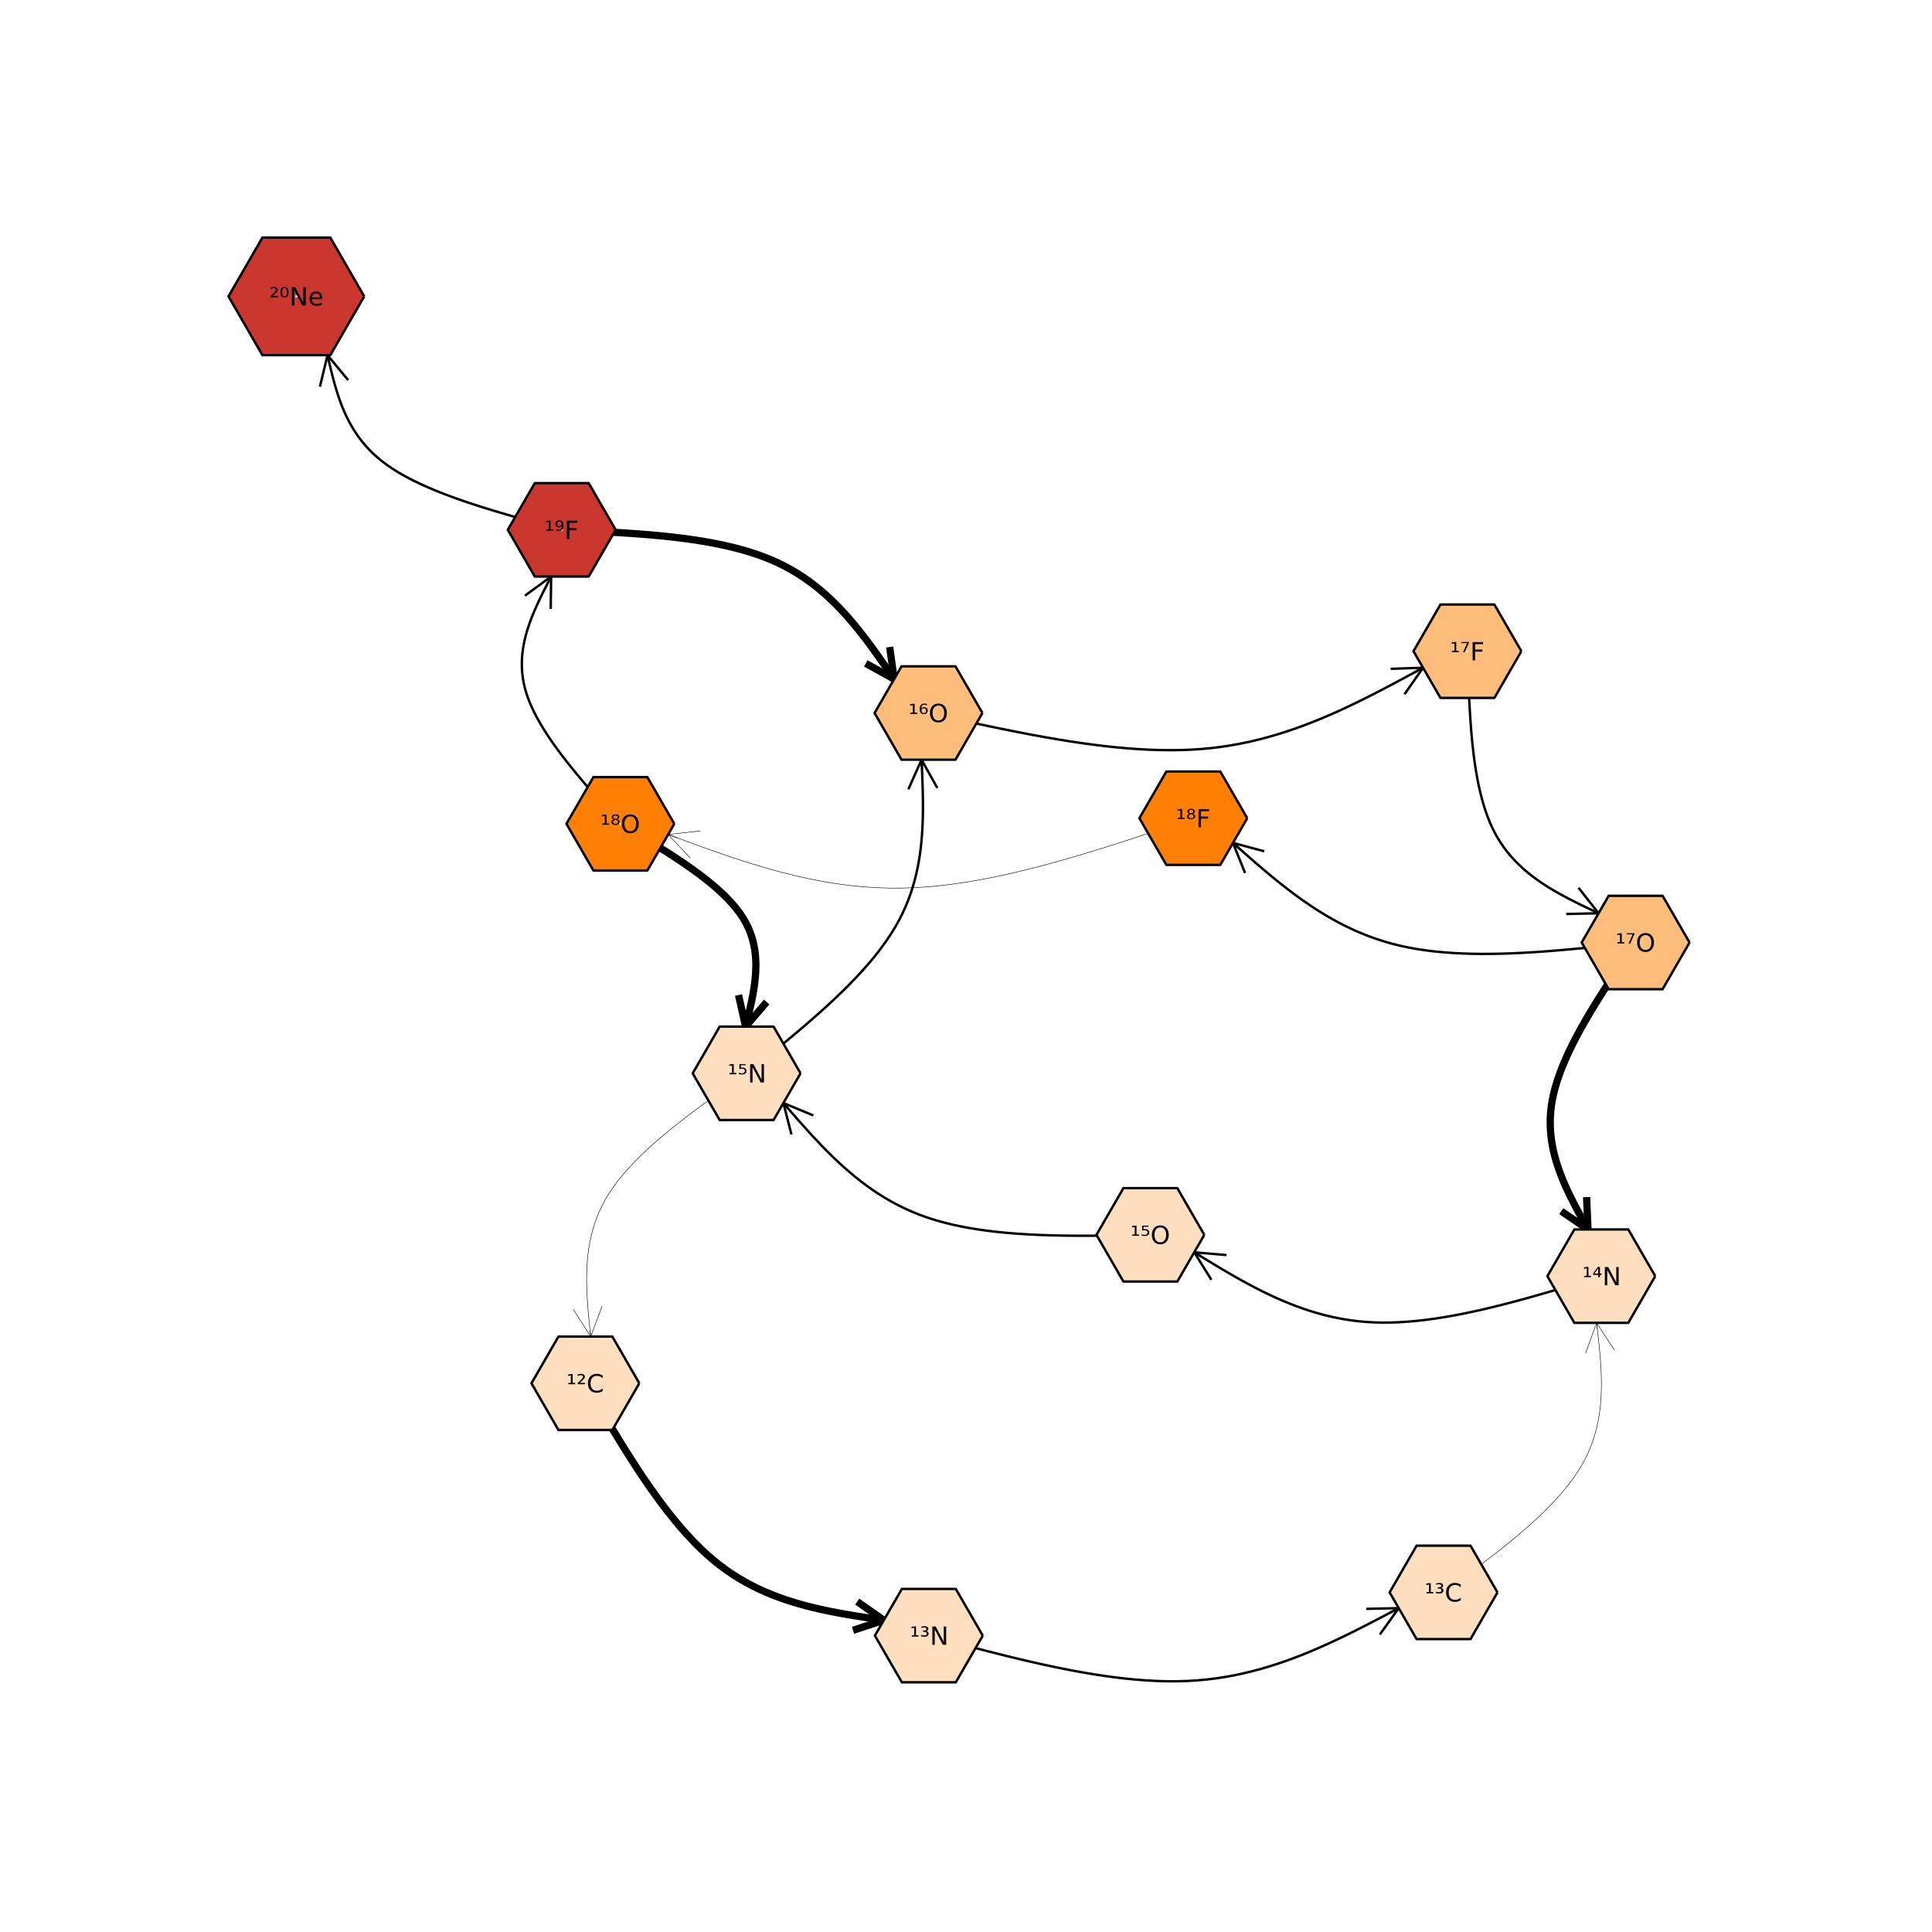 <?xml version="1.0" encoding="utf-8"?>
<svg xmlns="http://www.w3.org/2000/svg" xmlns:xlink="http://www.w3.org/1999/xlink" width="800" height="800" viewBox="0 0 3200 3200">
<rect x="0" y="0" width="3200" height="3200" fill="#333333" stroke="none"/>
<defs>
  <clipPath id="clip150">
    <rect x="0" y="0" width="3200" height="3200"/>
  </clipPath>
</defs>
<path clip-path="url(#clip150)" d="
M0 3200 L3200 3200 L3200 0 L0 0  Z
  " fill="#ffffff" fill-rule="evenodd" fill-opacity="1"/>
<defs>
  <clipPath id="clip151">
    <rect x="640" y="320" width="2241" height="2241"/>
  </clipPath>
</defs>
<path clip-path="url(#clip150)" d="
M47.244 3152.76 L3152.76 3152.76 L3152.76 47.244 L47.244 47.244  Z
  " fill="#ffffff" fill-rule="evenodd" fill-opacity="1"/>
<defs>
  <clipPath id="clip152">
    <rect x="47" y="47" width="3107" height="3107"/>
  </clipPath>
</defs>
<polyline clip-path="url(#clip152)" style="stroke:#000000; stroke-linecap:butt; stroke-linejoin:round; stroke-width:12; stroke-opacity:1; fill:none" points="
  969.584,2291.15 977.935,2305.41 986.291,2319.64 994.659,2333.84 1003.04,2347.97 1011.45,2362.02 1019.89,2375.97 1028.36,2389.79 1036.88,2403.47 1045.43,2416.97 
  1054.05,2430.3 1062.71,2443.41 1071.45,2456.29 1080.25,2468.93 1089.13,2481.29 1098.09,2493.36 1107.13,2505.12 1116.27,2516.54 1125.5,2527.62 1134.84,2538.31 
  1144.3,2548.61 1153.86,2558.5 1163.55,2567.94 1173.36,2576.93 1183.31,2585.44 1193.4,2593.45 1203.62,2600.96 1213.98,2607.99 1224.47,2614.56 1235.08,2620.7 
  1245.8,2626.42 1256.63,2631.74 1267.57,2636.69 1278.6,2641.29 1289.73,2645.55 1300.95,2649.49 1312.24,2653.15 1323.62,2656.54 1335.06,2659.67 1346.56,2662.58 
  1358.12,2665.28 1369.74,2667.79 1381.4,2670.13 1393.1,2672.33 1404.84,2674.4 1416.6,2676.37 1428.39,2678.26 1440.19,2680.08 1452.01,2681.86 1463.83,2683.63 
  
  "/>
<polyline clip-path="url(#clip152)" style="stroke:#000000; stroke-linecap:butt; stroke-linejoin:round; stroke-width:12; stroke-opacity:1; fill:none" points="
  1419.89,2652.82 1463.83,2683.63 1412.82,2700.29 
  "/>
<polyline clip-path="url(#clip152)" style="stroke:#000000; stroke-linecap:butt; stroke-linejoin:round; stroke-width:12; stroke-opacity:1; fill:none" points="
  1463.83,2683.63 1452.01,2681.86 
  "/>
<polyline clip-path="url(#clip152)" style="stroke:#000000; stroke-linecap:butt; stroke-linejoin:round; stroke-width:4; stroke-opacity:1; fill:none" points="
  1538.43,2709.11 1557.16,2714.15 1575.87,2719.16 1594.57,2724.14 1613.23,2729.06 1631.86,2733.89 1650.44,2738.63 1668.97,2743.25 1687.43,2747.73 1705.81,2752.05 
  1724.11,2756.19 1742.31,2760.13 1760.41,2763.86 1778.39,2767.34 1796.25,2770.57 1813.98,2773.52 1831.57,2776.17 1849.01,2778.5 1866.28,2780.49 1883.38,2782.13 
  1900.31,2783.38 1917.04,2784.24 1933.58,2784.69 1949.91,2784.69 1966.02,2784.24 1981.9,2783.31 1997.56,2781.9 2013,2780.04 2028.23,2777.74 2043.26,2775.02 
  2058.1,2771.9 2072.76,2768.41 2087.25,2764.56 2101.58,2760.37 2115.76,2755.86 2129.8,2751.05 2143.71,2745.97 2157.49,2740.62 2171.15,2735.04 2184.72,2729.24 
  2198.19,2723.24 2211.57,2717.06 2224.88,2710.72 2238.12,2704.25 2251.31,2697.65 2264.44,2690.95 2277.54,2684.18 2290.62,2677.34 2303.67,2670.47 2316.71,2663.57 
  
  "/>
<polyline clip-path="url(#clip152)" style="stroke:#000000; stroke-linecap:butt; stroke-linejoin:round; stroke-width:4; stroke-opacity:1; fill:none" points="
  2263.06,2664.79 2316.71,2663.57 2285.49,2707.22 
  "/>
<polyline clip-path="url(#clip152)" style="stroke:#000000; stroke-linecap:butt; stroke-linejoin:round; stroke-width:4; stroke-opacity:1; fill:none" points="
  2316.71,2663.57 2303.67,2670.47 
  "/>
<polyline clip-path="url(#clip152)" style="stroke:#000000; stroke-linecap:butt; stroke-linejoin:round; stroke-width:0.8; stroke-opacity:1; fill:none" points="
  2390.98,2637.51 2402.46,2629.06 2413.93,2620.61 2425.35,2612.16 2436.71,2603.7 2447.98,2595.23 2459.15,2586.75 2470.2,2578.25 2481.09,2569.74 2491.82,2561.21 
  2502.36,2552.67 2512.69,2544.1 2522.78,2535.5 2532.63,2526.88 2542.2,2518.23 2551.47,2509.55 2560.44,2500.84 2569.06,2492.09 2577.32,2483.3 2585.21,2474.48 
  2592.7,2465.61 2599.77,2456.7 2606.39,2447.74 2612.55,2438.73 2618.23,2429.67 2623.4,2420.56 2628.07,2411.4 2632.26,2402.18 2635.98,2392.92 2639.26,2383.61 
  2642.12,2374.25 2644.58,2364.86 2646.66,2355.42 2648.39,2345.95 2649.78,2336.44 2650.85,2326.9 2651.62,2317.32 2652.13,2307.72 2652.38,2298.09 2652.4,2288.44 
  2652.21,2278.77 2651.83,2269.07 2651.28,2259.36 2650.58,2249.63 2649.76,2239.89 2648.83,2230.14 2647.82,2220.38 2646.74,2210.61 2645.63,2200.84 2644.49,2191.06 
  
  "/>
<polyline clip-path="url(#clip152)" style="stroke:#000000; stroke-linecap:butt; stroke-linejoin:round; stroke-width:0.8; stroke-opacity:1; fill:none" points="
  2626.2,2241.51 2644.49,2191.06 2673.88,2235.96 
  "/>
<polyline clip-path="url(#clip152)" style="stroke:#000000; stroke-linecap:butt; stroke-linejoin:round; stroke-width:0.8; stroke-opacity:1; fill:none" points="
  2644.49,2191.06 2645.63,2200.84 
  "/>
<polyline clip-path="url(#clip152)" style="stroke:#000000; stroke-linecap:butt; stroke-linejoin:round; stroke-width:4; stroke-opacity:1; fill:none" points="
  2652.29,2113.71 2635.69,2118.78 2619.1,2123.83 2602.52,2128.84 2585.98,2133.79 2569.47,2138.66 2553.01,2143.43 2536.61,2148.09 2520.27,2152.61 2504.01,2156.97 
  2487.84,2161.16 2471.75,2165.15 2455.78,2168.92 2439.91,2172.46 2424.17,2175.75 2408.57,2178.76 2393.1,2181.48 2377.79,2183.88 2362.64,2185.96 2347.65,2187.68 
  2332.85,2189.02 2318.24,2189.98 2303.82,2190.52 2289.62,2190.64 2275.63,2190.3 2261.87,2189.49 2248.34,2188.22 2235.02,2186.49 2221.91,2184.33 2209,2181.77 
  2196.28,2178.81 2183.74,2175.48 2171.37,2171.79 2159.17,2167.78 2147.11,2163.45 2135.2,2158.82 2123.41,2153.92 2111.75,2148.77 2100.21,2143.38 2088.77,2137.78 
  2077.42,2131.98 2066.16,2126.01 2054.98,2119.88 2043.86,2113.61 2032.8,2107.22 2021.78,2100.74 2010.8,2094.17 1999.86,2087.55 1988.93,2080.89 1978.01,2074.21 
  
  "/>
<polyline clip-path="url(#clip152)" style="stroke:#000000; stroke-linecap:butt; stroke-linejoin:round; stroke-width:4; stroke-opacity:1; fill:none" points="
  2006.43,2119.73 1978.01,2074.21 2031.48,2078.79 
  "/>
<polyline clip-path="url(#clip152)" style="stroke:#000000; stroke-linecap:butt; stroke-linejoin:round; stroke-width:4; stroke-opacity:1; fill:none" points="
  1978.01,2074.21 1988.93,2080.89 
  "/>
<polyline clip-path="url(#clip152)" style="stroke:#000000; stroke-linecap:butt; stroke-linejoin:round; stroke-width:4; stroke-opacity:1; fill:none" points="
  1905.38,2045.3 1888.6,2045.64 1871.82,2045.96 1855.08,2046.26 1838.37,2046.5 1821.73,2046.68 1805.16,2046.78 1788.68,2046.79 1772.3,2046.68 1756.04,2046.45 
  1739.91,2046.07 1723.92,2045.53 1708.1,2044.81 1692.45,2043.91 1676.99,2042.79 1661.73,2041.45 1646.7,2039.88 1631.9,2038.04 1617.34,2035.94 1603.05,2033.54 
  1589.04,2030.84 1575.32,2027.83 1561.91,2024.47 1548.82,2020.77 1536.06,2016.7 1523.66,2012.24 1511.61,2007.4 1499.89,2002.2 1488.49,1996.64 1477.4,1990.74 
  1466.6,1984.53 1456.08,1978.01 1445.83,1971.21 1435.82,1964.13 1426.04,1956.79 1416.49,1949.22 1407.14,1941.42 1397.98,1933.42 1388.99,1925.22 1380.17,1916.85 
  1371.49,1908.32 1362.94,1899.64 1354.51,1890.84 1346.19,1881.92 1337.95,1872.91 1329.78,1863.82 1321.67,1854.66 1313.61,1845.46 1305.57,1836.22 1297.55,1826.97 
  
  "/>
<polyline clip-path="url(#clip152)" style="stroke:#000000; stroke-linecap:butt; stroke-linejoin:round; stroke-width:4; stroke-opacity:1; fill:none" points="
  1310.86,1878.96 1297.55,1826.97 1347.13,1847.52 
  "/>
<polyline clip-path="url(#clip152)" style="stroke:#000000; stroke-linecap:butt; stroke-linejoin:round; stroke-width:4; stroke-opacity:1; fill:none" points="
  1297.55,1826.97 1305.57,1836.22 
  "/>
<polyline clip-path="url(#clip152)" style="stroke:#000000; stroke-linecap:butt; stroke-linejoin:round; stroke-width:0.8; stroke-opacity:1; fill:none" points="
  1236.64,1777.78 1225.08,1785.91 1213.54,1794.05 1202.04,1802.19 1190.61,1810.34 1179.25,1818.49 1168.01,1826.67 1156.89,1834.85 1145.91,1843.06 1135.11,1851.28 
  1124.49,1859.53 1114.08,1867.8 1103.91,1876.1 1093.98,1884.44 1084.33,1892.8 1074.97,1901.2 1065.93,1909.64 1057.22,1918.12 1048.87,1926.64 1040.89,1935.21 
  1033.32,1943.83 1026.16,1952.5 1019.44,1961.22 1013.19,1970 1007.42,1978.84 1002.15,1987.74 997.379,1996.69 993.094,2005.71 989.27,2014.79 985.887,2023.92 
  982.923,2033.09 980.357,2042.32 978.169,2051.6 976.338,2060.91 974.842,2070.27 973.661,2079.67 972.773,2089.1 972.158,2098.56 971.795,2108.06 971.662,2117.58 
  971.74,2127.13 972.005,2136.7 972.439,2146.29 973.02,2155.9 973.726,2165.53 974.537,2175.17 975.432,2184.82 976.39,2194.47 977.39,2204.14 978.411,2213.8 
  
  "/>
<polyline clip-path="url(#clip152)" style="stroke:#000000; stroke-linecap:butt; stroke-linejoin:round; stroke-width:0.8; stroke-opacity:1; fill:none" points="
  997.235,2163.54 978.411,2213.8 949.501,2168.59 
  "/>
<polyline clip-path="url(#clip152)" style="stroke:#000000; stroke-linecap:butt; stroke-linejoin:round; stroke-width:0.8; stroke-opacity:1; fill:none" points="
  978.411,2213.8 977.39,2204.14 
  "/>
<polyline clip-path="url(#clip152)" style="stroke:#000000; stroke-linecap:butt; stroke-linejoin:round; stroke-width:4; stroke-opacity:1; fill:none" points="
  1236.64,1777.78 1248.96,1767.87 1261.26,1757.96 1273.52,1748.04 1285.72,1738.12 1297.83,1728.19 1309.83,1718.24 1321.7,1708.29 1333.43,1698.31 1344.98,1688.32 
  1356.34,1678.31 1367.49,1668.27 1378.4,1658.21 1389.06,1648.12 1399.44,1638 1409.52,1627.85 1419.28,1617.66 1428.7,1607.44 1437.75,1597.18 1446.42,1586.87 
  1454.68,1576.53 1462.52,1566.13 1469.9,1555.69 1476.82,1545.2 1483.25,1534.65 1489.16,1524.05 1494.56,1513.39 1499.47,1502.69 1503.91,1491.93 1507.91,1481.12 
  1511.47,1470.26 1514.63,1459.36 1517.4,1448.42 1519.81,1437.45 1521.88,1426.43 1523.63,1415.38 1525.08,1404.3 1526.25,1393.18 1527.17,1382.04 1527.84,1370.88 
  1528.31,1359.69 1528.58,1348.48 1528.69,1337.25 1528.64,1326.01 1528.47,1314.75 1528.18,1303.48 1527.82,1292.2 1527.39,1280.91 1526.91,1269.62 1526.42,1258.33 
  
  "/>
<polyline clip-path="url(#clip152)" style="stroke:#000000; stroke-linecap:butt; stroke-linejoin:round; stroke-width:4; stroke-opacity:1; fill:none" points="
  1504.54,1307.34 1526.42,1258.33 1552.5,1305.23 
  "/>
<polyline clip-path="url(#clip152)" style="stroke:#000000; stroke-linecap:butt; stroke-linejoin:round; stroke-width:4; stroke-opacity:1; fill:none" points="
  1526.42,1258.33 1526.91,1269.62 
  "/>
<polyline clip-path="url(#clip152)" style="stroke:#000000; stroke-linecap:butt; stroke-linejoin:round; stroke-width:4; stroke-opacity:1; fill:none" points="
  1537.87,1180.98 1557.61,1185.36 1577.34,1189.71 1597.05,1194.03 1616.73,1198.29 1636.37,1202.46 1655.96,1206.54 1675.49,1210.5 1694.94,1214.33 1714.32,1217.99 
  1733.6,1221.48 1752.79,1224.77 1771.86,1227.85 1790.82,1230.69 1809.64,1233.27 1828.32,1235.58 1846.85,1237.59 1865.22,1239.29 1883.42,1240.65 1901.43,1241.66 
  1919.26,1242.29 1936.88,1242.53 1954.29,1242.36 1971.48,1241.76 1988.44,1240.7 2005.16,1239.17 2021.63,1237.16 2037.88,1234.71 2053.9,1231.82 2069.71,1228.52 
  2085.32,1224.82 2100.74,1220.75 2115.97,1216.33 2131.04,1211.57 2145.94,1206.5 2160.69,1201.13 2175.3,1195.48 2189.78,1189.58 2204.14,1183.44 2218.39,1177.09 
  2232.54,1170.54 2246.6,1163.81 2260.57,1156.93 2274.48,1149.9 2288.32,1142.76 2302.12,1135.52 2315.87,1128.21 2329.6,1120.83 2343.3,1113.41 2357,1105.98 
  
  "/>
<polyline clip-path="url(#clip152)" style="stroke:#000000; stroke-linecap:butt; stroke-linejoin:round; stroke-width:4; stroke-opacity:1; fill:none" points="
  2303.36,1107.79 2357,1105.98 2326.27,1149.97 
  "/>
<polyline clip-path="url(#clip152)" style="stroke:#000000; stroke-linecap:butt; stroke-linejoin:round; stroke-width:4; stroke-opacity:1; fill:none" points="
  2357,1105.98 2343.3,1113.41 
  "/>
<polyline clip-path="url(#clip152)" style="stroke:#000000; stroke-linecap:butt; stroke-linejoin:round; stroke-width:4; stroke-opacity:1; fill:none" points="
  2430.52,1078.62 2430.95,1092.35 2431.4,1106.07 2431.87,1119.76 2432.38,1133.39 2432.95,1146.96 2433.58,1160.45 2434.3,1173.84 2435.1,1187.12 2436.02,1200.27 
  2437.05,1213.27 2438.22,1226.11 2439.53,1238.77 2441,1251.24 2442.65,1263.49 2444.48,1275.52 2446.52,1287.3 2448.76,1298.83 2451.24,1310.07 2453.95,1321.03 
  2456.92,1331.67 2460.15,1341.99 2463.67,1351.97 2467.47,1361.59 2471.59,1370.84 2476.02,1379.7 2480.78,1388.17 2485.83,1396.26 2491.19,1404 2496.82,1411.4 
  2502.72,1418.47 2508.87,1425.23 2515.27,1431.7 2521.89,1437.89 2528.72,1443.82 2535.75,1449.51 2542.97,1454.97 2550.37,1460.23 2557.92,1465.28 2565.62,1470.16 
  2573.46,1474.87 2581.41,1479.44 2589.47,1483.88 2597.62,1488.2 2605.86,1492.43 2614.16,1496.57 2622.51,1500.65 2630.9,1504.68 2639.33,1508.68 2647.76,1512.67 
  
  "/>
<polyline clip-path="url(#clip152)" style="stroke:#000000; stroke-linecap:butt; stroke-linejoin:round; stroke-width:4; stroke-opacity:1; fill:none" points="
  2614.6,1470.47 2647.76,1512.67 2594.11,1513.87 
  "/>
<polyline clip-path="url(#clip152)" style="stroke:#000000; stroke-linecap:butt; stroke-linejoin:round; stroke-width:4; stroke-opacity:1; fill:none" points="
  2647.76,1512.67 2639.33,1508.68 
  "/>
<polyline clip-path="url(#clip152)" style="stroke:#000000; stroke-linecap:butt; stroke-linejoin:round; stroke-width:12; stroke-opacity:1; fill:none" points="
  2709.11,1561.1 2701.43,1572.47 2693.76,1583.83 2686.13,1595.19 2678.57,1606.53 2671.08,1617.84 2663.7,1629.13 2656.44,1640.39 2649.32,1651.6 2642.37,1662.77 
  2635.59,1673.89 2629.02,1684.96 2622.67,1695.96 2616.56,1706.9 2610.72,1717.76 2605.16,1728.55 2599.91,1739.25 2594.98,1749.86 2590.39,1760.38 2586.17,1770.8 
  2582.33,1781.11 2578.9,1791.32 2575.89,1801.4 2573.33,1811.36 2571.24,1821.19 2569.63,1830.89 2568.51,1840.46 2567.85,1849.9 2567.64,1859.21 2567.85,1868.41 
  2568.47,1877.5 2569.47,1886.48 2570.84,1895.36 2572.55,1904.14 2574.59,1912.84 2576.93,1921.45 2579.55,1929.98 2582.44,1938.45 2585.57,1946.84 2588.93,1955.17 
  2592.48,1963.45 2596.22,1971.68 2600.12,1979.86 2604.16,1988.01 2608.33,1996.12 2612.59,2004.2 2616.94,2012.26 2621.35,2020.31 2625.8,2028.34 2630.26,2036.36 
  
  "/>
<polyline clip-path="url(#clip152)" style="stroke:#000000; stroke-linecap:butt; stroke-linejoin:round; stroke-width:12; stroke-opacity:1; fill:none" points="
  2627.89,1982.75 2630.26,2036.36 2585.95,2006.1 
  "/>
<polyline clip-path="url(#clip152)" style="stroke:#000000; stroke-linecap:butt; stroke-linejoin:round; stroke-width:12; stroke-opacity:1; fill:none" points="
  2630.26,2036.36 2625.8,2028.34 
  "/>
<polyline clip-path="url(#clip152)" style="stroke:#000000; stroke-linecap:butt; stroke-linejoin:round; stroke-width:4; stroke-opacity:1; fill:none" points="
  2709.11,1561.1 2691.66,1563.01 2674.21,1564.91 2656.79,1566.77 2639.42,1568.58 2622.09,1570.32 2604.82,1571.97 2587.64,1573.51 2570.54,1574.93 2553.55,1576.22 
  2536.67,1577.34 2519.92,1578.29 2503.31,1579.04 2486.85,1579.58 2470.56,1579.89 2454.45,1579.96 2438.53,1579.76 2422.82,1579.28 2407.33,1578.5 2392.06,1577.41 
  2377.04,1575.98 2362.28,1574.2 2347.79,1572.04 2333.57,1569.5 2319.66,1566.56 2306.04,1563.19 2292.74,1559.41 2279.73,1555.21 2267.01,1550.63 2254.55,1545.68 
  2242.35,1540.38 2230.39,1534.75 2218.66,1528.79 2207.16,1522.54 2195.85,1516.01 2184.74,1509.21 2173.81,1502.17 2163.04,1494.89 2152.43,1487.41 2141.96,1479.73 
  2131.62,1471.87 2121.39,1463.86 2111.27,1455.71 2101.23,1447.43 2091.28,1439.05 2081.38,1430.58 2071.54,1422.04 2061.74,1413.44 2051.96,1404.82 2042.19,1396.17 
  
  "/>
<polyline clip-path="url(#clip152)" style="stroke:#000000; stroke-linecap:butt; stroke-linejoin:round; stroke-width:4; stroke-opacity:1; fill:none" points="
  2062.22,1445.96 2042.19,1396.17 2094.04,1410.02 
  "/>
<polyline clip-path="url(#clip152)" style="stroke:#000000; stroke-linecap:butt; stroke-linejoin:round; stroke-width:4; stroke-opacity:1; fill:none" points="
  2042.19,1396.17 2051.96,1404.82 
  "/>
<polyline clip-path="url(#clip152)" style="stroke:#000000; stroke-linecap:butt; stroke-linejoin:round; stroke-width:0.8; stroke-opacity:1; fill:none" points="
  1976.52,1355.22 1956.42,1362.01 1936.32,1368.79 1916.24,1375.52 1896.18,1382.19 1876.15,1388.78 1856.16,1395.26 1836.22,1401.62 1816.33,1407.83 1796.51,1413.88 
  1776.75,1419.73 1757.08,1425.38 1737.49,1430.8 1717.99,1435.98 1698.6,1440.88 1679.32,1445.49 1660.15,1449.78 1641.12,1453.75 1622.21,1457.36 1603.45,1460.59 
  1584.83,1463.43 1566.37,1465.85 1548.08,1467.84 1529.96,1469.37 1512.02,1470.41 1494.26,1470.96 1476.7,1471.01 1459.31,1470.59 1442.1,1469.7 1425.06,1468.38 
  1408.17,1466.64 1391.43,1464.5 1374.83,1461.99 1358.36,1459.13 1342.02,1455.93 1325.8,1452.42 1309.69,1448.62 1293.68,1444.55 1277.76,1440.23 1261.93,1435.68 
  1246.18,1430.92 1230.5,1425.97 1214.88,1420.86 1199.32,1415.6 1183.8,1410.22 1168.32,1404.73 1152.88,1399.16 1137.45,1393.52 1122.05,1387.85 1106.65,1382.15 
  
  "/>
<polyline clip-path="url(#clip152)" style="stroke:#000000; stroke-linecap:butt; stroke-linejoin:round; stroke-width:0.8; stroke-opacity:1; fill:none" points="
  1143.34,1421.32 1106.65,1382.15 1160,1376.3 
  "/>
<polyline clip-path="url(#clip152)" style="stroke:#000000; stroke-linecap:butt; stroke-linejoin:round; stroke-width:0.8; stroke-opacity:1; fill:none" points="
  1106.65,1382.15 1122.05,1387.85 
  "/>
<polyline clip-path="url(#clip152)" style="stroke:#000000; stroke-linecap:butt; stroke-linejoin:round; stroke-width:12; stroke-opacity:1; fill:none" points="
  1027.54,1364.48 1037.88,1370.64 1048.2,1376.8 1058.48,1382.96 1068.7,1389.14 1078.84,1395.32 1088.87,1401.51 1098.78,1407.72 1108.55,1413.94 1118.16,1420.19 
  1127.59,1426.45 1136.81,1432.74 1145.8,1439.05 1154.55,1445.39 1163.04,1451.76 1171.24,1458.16 1179.14,1464.6 1186.71,1471.08 1193.94,1477.59 1200.8,1484.15 
  1207.27,1490.75 1213.33,1497.39 1218.97,1504.09 1224.16,1510.84 1228.88,1517.64 1233.11,1524.49 1236.86,1531.41 1240.13,1538.37 1242.96,1545.39 1245.36,1552.45 
  1247.36,1559.57 1248.97,1566.72 1250.21,1573.92 1251.1,1581.16 1251.67,1588.43 1251.93,1595.74 1251.91,1603.08 1251.63,1610.45 1251.1,1617.85 1250.34,1625.28 
  1249.38,1632.73 1248.24,1640.2 1246.94,1647.69 1245.49,1655.19 1243.92,1662.71 1242.25,1670.24 1240.5,1677.78 1238.69,1685.33 1236.83,1692.88 1234.96,1700.43 
  
  "/>
<polyline clip-path="url(#clip152)" style="stroke:#000000; stroke-linecap:butt; stroke-linejoin:round; stroke-width:12; stroke-opacity:1; fill:none" points="
  1269.81,1659.62 1234.96,1700.43 1223.22,1648.06 
  "/>
<polyline clip-path="url(#clip152)" style="stroke:#000000; stroke-linecap:butt; stroke-linejoin:round; stroke-width:12; stroke-opacity:1; fill:none" points="
  1234.96,1700.43 1236.83,1692.88 
  "/>
<polyline clip-path="url(#clip152)" style="stroke:#000000; stroke-linecap:butt; stroke-linejoin:round; stroke-width:4; stroke-opacity:1; fill:none" points="
  1027.54,1364.48 1019.08,1355.08 1010.65,1345.68 1002.25,1336.3 993.911,1326.92 985.656,1317.56 977.503,1308.21 969.472,1298.89 961.585,1289.59 953.86,1280.31 
  946.319,1271.07 938.982,1261.86 931.869,1252.7 925.001,1243.57 918.398,1234.49 912.081,1225.45 906.07,1216.47 900.385,1207.54 895.046,1198.67 890.075,1189.87 
  885.492,1181.13 881.316,1172.46 877.569,1163.86 874.271,1155.34 871.441,1146.9 869.101,1138.54 867.249,1130.26 865.866,1122.07 864.932,1113.95 864.426,1105.9 
  864.328,1097.92 864.618,1090.01 865.275,1082.16 866.278,1074.37 867.608,1066.63 869.244,1058.95 871.166,1051.32 873.352,1043.73 875.784,1036.18 878.44,1028.67 
  881.299,1021.19 884.343,1013.75 887.549,1006.33 890.898,998.936 894.37,991.564 897.944,984.21 901.599,976.869 905.315,969.539 909.073,962.215 912.85,954.895 
  
  "/>
<polyline clip-path="url(#clip152)" style="stroke:#000000; stroke-linecap:butt; stroke-linejoin:round; stroke-width:4; stroke-opacity:1; fill:none" points="
  869.51,986.544 912.85,954.895 912.165,1008.56 
  "/>
<polyline clip-path="url(#clip152)" style="stroke:#000000; stroke-linecap:butt; stroke-linejoin:round; stroke-width:4; stroke-opacity:1; fill:none" points="
  912.85,954.895 909.073,962.215 
  "/>
<polyline clip-path="url(#clip152)" style="stroke:#000000; stroke-linecap:butt; stroke-linejoin:round; stroke-width:12; stroke-opacity:1; fill:none" points="
  930.411,877.547 946.421,878.241 962.414,878.948 978.376,879.685 994.29,880.466 1010.14,881.304 1025.91,882.215 1041.59,883.213 1057.15,884.313 1072.59,885.529 
  1087.88,886.875 1103.01,888.367 1117.97,890.018 1132.74,891.843 1147.3,893.857 1161.64,896.074 1175.74,898.509 1189.59,901.176 1203.16,904.089 1216.45,907.264 
  1229.44,910.715 1242.1,914.456 1254.44,918.501 1266.42,922.866 1278.04,927.565 1289.27,932.611 1300.13,938.005 1310.62,943.733 1320.76,949.78 1330.56,956.132 
  1340.05,962.774 1349.23,969.692 1358.13,976.871 1366.76,984.297 1375.13,991.955 1383.26,999.83 1391.18,1007.91 1398.88,1016.18 1406.39,1024.62 1413.73,1033.22 
  1420.91,1041.97 1427.95,1050.84 1434.85,1059.84 1441.65,1068.93 1448.35,1078.11 1454.98,1087.37 1461.53,1096.68 1468.05,1106.03 1474.52,1115.42 1480.99,1124.82 
  
  "/>
<polyline clip-path="url(#clip152)" style="stroke:#000000; stroke-linecap:butt; stroke-linejoin:round; stroke-width:12; stroke-opacity:1; fill:none" points="
  1473.57,1071.67 1480.99,1124.82 1434.01,1098.86 
  "/>
<polyline clip-path="url(#clip152)" style="stroke:#000000; stroke-linecap:butt; stroke-linejoin:round; stroke-width:12; stroke-opacity:1; fill:none" points="
  1480.99,1124.82 1474.52,1115.42 
  "/>
<polyline clip-path="url(#clip152)" style="stroke:#000000; stroke-linecap:butt; stroke-linejoin:round; stroke-width:4; stroke-opacity:1; fill:none" points="
  930.411,877.547 916.434,873.76 902.476,869.966 888.559,866.157 874.702,862.328 860.926,858.47 847.251,854.577 833.698,850.641 820.286,846.656 807.035,842.615 
  793.966,838.51 781.1,834.335 768.455,830.082 756.053,825.744 743.914,821.315 732.058,816.786 720.504,812.152 709.274,807.405 698.388,802.538 687.865,797.544 
  677.726,792.416 667.991,787.147 658.68,781.73 649.814,776.157 641.412,770.422 633.495,764.518 626.061,758.445 619.093,752.21 612.569,745.819 606.469,739.281 
  600.773,732.601 595.461,725.787 590.513,718.846 585.908,711.785 581.627,704.611 577.648,697.331 573.953,689.953 570.52,682.483 567.329,674.928 564.361,667.295 
  561.595,659.592 559.011,651.825 556.588,644.002 554.307,636.13 552.147,628.215 550.088,620.265 548.11,612.287 546.192,604.287 544.315,596.274 542.458,588.253 
  
  "/>
<polyline clip-path="url(#clip152)" style="stroke:#000000; stroke-linecap:butt; stroke-linejoin:round; stroke-width:4; stroke-opacity:1; fill:none" points="
  529.903,640.429 542.458,588.253 576.666,629.603 
  "/>
<polyline clip-path="url(#clip152)" style="stroke:#000000; stroke-linecap:butt; stroke-linejoin:round; stroke-width:4; stroke-opacity:1; fill:none" points="
  542.458,588.253 544.315,596.274 
  "/>
<path clip-path="url(#clip152)" d="
M1058.9 2291.15 L1014.24 2213.8 L924.927 2213.8 L880.27 2291.15 L924.927 2368.49 L1014.24 2368.49 L1058.9 2291.15 L1058.9 2291.15  Z
  " fill="#ffdfc0" fill-rule="evenodd" fill-opacity="1"/>
<polyline clip-path="url(#clip152)" style="stroke:#000000; stroke-linecap:butt; stroke-linejoin:round; stroke-width:4; stroke-opacity:1; fill:none" points="
  1058.9,2291.15 1014.24,2213.8 924.927,2213.8 880.27,2291.15 924.927,2368.49 1014.24,2368.49 1058.9,2291.15 
  "/>
<path clip-path="url(#clip152)" d="
M1627.75 2709.11 L1583.09 2631.76 L1493.78 2631.76 L1449.12 2709.11 L1493.78 2786.46 L1583.09 2786.46 L1627.75 2709.11 L1627.75 2709.11  Z
  " fill="#ffdfc0" fill-rule="evenodd" fill-opacity="1"/>
<polyline clip-path="url(#clip152)" style="stroke:#000000; stroke-linecap:butt; stroke-linejoin:round; stroke-width:4; stroke-opacity:1; fill:none" points="
  1627.75,2709.11 1583.09,2631.76 1493.78,2631.76 1449.12,2709.11 1493.78,2786.46 1583.09,2786.46 1627.75,2709.11 
  "/>
<path clip-path="url(#clip152)" d="
M2480.29 2637.51 L2435.64 2560.16 L2346.32 2560.16 L2301.66 2637.51 L2346.32 2714.86 L2435.64 2714.86 L2480.29 2637.51 L2480.29 2637.51  Z
  " fill="#ffdfc0" fill-rule="evenodd" fill-opacity="1"/>
<polyline clip-path="url(#clip152)" style="stroke:#000000; stroke-linecap:butt; stroke-linejoin:round; stroke-width:4; stroke-opacity:1; fill:none" points="
  2480.29,2637.51 2435.64,2560.16 2346.32,2560.16 2301.66,2637.51 2346.32,2714.86 2435.64,2714.86 2480.29,2637.51 
  "/>
<path clip-path="url(#clip152)" d="
M2741.6 2113.71 L2696.95 2036.36 L2607.63 2036.36 L2562.98 2113.71 L2607.63 2191.06 L2696.95 2191.06 L2741.6 2113.71 L2741.6 2113.71  Z
  " fill="#ffdfc0" fill-rule="evenodd" fill-opacity="1"/>
<polyline clip-path="url(#clip152)" style="stroke:#000000; stroke-linecap:butt; stroke-linejoin:round; stroke-width:4; stroke-opacity:1; fill:none" points="
  2741.6,2113.71 2696.95,2036.36 2607.63,2036.36 2562.98,2113.71 2607.63,2191.06 2696.95,2191.06 2741.6,2113.71 
  "/>
<path clip-path="url(#clip152)" d="
M1994.7 2045.3 L1950.04 1967.95 L1860.73 1967.95 L1816.07 2045.3 L1860.73 2122.65 L1950.04 2122.65 L1994.7 2045.3 L1994.7 2045.3  Z
  " fill="#ffdfc0" fill-rule="evenodd" fill-opacity="1"/>
<polyline clip-path="url(#clip152)" style="stroke:#000000; stroke-linecap:butt; stroke-linejoin:round; stroke-width:4; stroke-opacity:1; fill:none" points="
  1994.7,2045.3 1950.04,1967.95 1860.73,1967.95 1816.07,2045.3 1860.73,2122.65 1950.04,2122.65 1994.7,2045.3 
  "/>
<path clip-path="url(#clip152)" d="
M1325.95 1777.78 L1281.3 1700.43 L1191.98 1700.43 L1147.33 1777.78 L1191.98 1855.13 L1281.3 1855.13 L1325.95 1777.78 L1325.95 1777.78  Z
  " fill="#ffdfc0" fill-rule="evenodd" fill-opacity="1"/>
<polyline clip-path="url(#clip152)" style="stroke:#000000; stroke-linecap:butt; stroke-linejoin:round; stroke-width:4; stroke-opacity:1; fill:none" points="
  1325.95,1777.78 1281.3,1700.43 1191.98,1700.43 1147.33,1777.78 1191.98,1855.13 1281.3,1855.13 1325.95,1777.78 
  "/>
<path clip-path="url(#clip152)" d="
M1627.19 1180.98 L1582.53 1103.64 L1493.22 1103.64 L1448.56 1180.98 L1493.22 1258.33 L1582.53 1258.33 L1627.19 1180.98 L1627.19 1180.98  Z
  " fill="#ffbd7c" fill-rule="evenodd" fill-opacity="1"/>
<polyline clip-path="url(#clip152)" style="stroke:#000000; stroke-linecap:butt; stroke-linejoin:round; stroke-width:4; stroke-opacity:1; fill:none" points="
  1627.19,1180.98 1582.53,1103.64 1493.22,1103.64 1448.56,1180.98 1493.22,1258.33 1582.53,1258.33 1627.19,1180.98 
  "/>
<path clip-path="url(#clip152)" d="
M2519.83 1078.62 L2475.17 1001.27 L2385.86 1001.27 L2341.2 1078.62 L2385.86 1155.97 L2475.17 1155.97 L2519.83 1078.62 L2519.83 1078.62  Z
  " fill="#ffbd7c" fill-rule="evenodd" fill-opacity="1"/>
<polyline clip-path="url(#clip152)" style="stroke:#000000; stroke-linecap:butt; stroke-linejoin:round; stroke-width:4; stroke-opacity:1; fill:none" points="
  2519.83,1078.62 2475.17,1001.27 2385.86,1001.27 2341.2,1078.62 2385.86,1155.97 2475.17,1155.97 2519.83,1078.62 
  "/>
<path clip-path="url(#clip152)" d="
M2798.43 1561.1 L2753.77 1483.75 L2664.45 1483.75 L2619.8 1561.1 L2664.45 1638.44 L2753.77 1638.44 L2798.43 1561.1 L2798.43 1561.1  Z
  " fill="#ffbd7c" fill-rule="evenodd" fill-opacity="1"/>
<polyline clip-path="url(#clip152)" style="stroke:#000000; stroke-linecap:butt; stroke-linejoin:round; stroke-width:4; stroke-opacity:1; fill:none" points="
  2798.43,1561.1 2753.77,1483.75 2664.45,1483.75 2619.8,1561.1 2664.45,1638.44 2753.77,1638.44 2798.43,1561.1 
  "/>
<path clip-path="url(#clip152)" d="
M2065.84 1355.22 L2021.18 1277.87 L1931.87 1277.87 L1887.21 1355.22 L1931.87 1432.56 L2021.18 1432.56 L2065.84 1355.22 L2065.84 1355.22  Z
  " fill="#ff8004" fill-rule="evenodd" fill-opacity="1"/>
<polyline clip-path="url(#clip152)" style="stroke:#000000; stroke-linecap:butt; stroke-linejoin:round; stroke-width:4; stroke-opacity:1; fill:none" points="
  2065.84,1355.22 2021.18,1277.87 1931.87,1277.87 1887.21,1355.22 1931.87,1432.56 2021.18,1432.56 2065.84,1355.22 
  "/>
<path clip-path="url(#clip152)" d="
M1116.86 1364.48 L1072.2 1287.13 L982.886 1287.13 L938.229 1364.48 L982.886 1441.82 L1072.2 1441.82 L1116.86 1364.48 L1116.86 1364.48  Z
  " fill="#ff8004" fill-rule="evenodd" fill-opacity="1"/>
<polyline clip-path="url(#clip152)" style="stroke:#000000; stroke-linecap:butt; stroke-linejoin:round; stroke-width:4; stroke-opacity:1; fill:none" points="
  1116.86,1364.48 1072.2,1287.13 982.886,1287.13 938.229,1364.48 982.886,1441.82 1072.2,1441.82 1116.86,1364.48 
  "/>
<path clip-path="url(#clip152)" d="
M1019.73 877.547 L975.068 800.199 L885.755 800.199 L841.098 877.547 L885.755 954.895 L975.068 954.895 L1019.73 877.547 L1019.73 877.547  Z
  " fill="#ca372e" fill-rule="evenodd" fill-opacity="1"/>
<polyline clip-path="url(#clip152)" style="stroke:#000000; stroke-linecap:butt; stroke-linejoin:round; stroke-width:4; stroke-opacity:1; fill:none" points="
  1019.73,877.547 975.068,800.199 885.755,800.199 841.098,877.547 885.755,954.895 975.068,954.895 1019.73,877.547 
  "/>
<path clip-path="url(#clip152)" d="
M603.315 490.889 L547.102 393.524 L434.675 393.524 L378.462 490.889 L434.675 588.253 L547.102 588.253 L603.315 490.889 L603.315 490.889  Z
  " fill="#ca372e" fill-rule="evenodd" fill-opacity="1"/>
<polyline clip-path="url(#clip152)" style="stroke:#000000; stroke-linecap:butt; stroke-linejoin:round; stroke-width:4; stroke-opacity:1; fill:none" points="
  603.315,490.889 547.102,393.524 434.675,393.524 378.462,490.889 434.675,588.253 547.102,588.253 603.315,490.889 
  "/>
<circle clip-path="url(#clip152)" style="fill:#ffdfc0; stroke:none; fill-opacity:1" cx="969.584" cy="2291.15" r="2"/>
<circle clip-path="url(#clip152)" style="fill:#ffdfc0; stroke:none; fill-opacity:1" cx="1538.43" cy="2709.11" r="2"/>
<circle clip-path="url(#clip152)" style="fill:#ffdfc0; stroke:none; fill-opacity:1" cx="2390.98" cy="2637.51" r="2"/>
<circle clip-path="url(#clip152)" style="fill:#ffdfc0; stroke:none; fill-opacity:1" cx="2652.29" cy="2113.71" r="2"/>
<circle clip-path="url(#clip152)" style="fill:#ffdfc0; stroke:none; fill-opacity:1" cx="1905.38" cy="2045.3" r="2"/>
<circle clip-path="url(#clip152)" style="fill:#ffdfc0; stroke:none; fill-opacity:1" cx="1236.64" cy="1777.78" r="2"/>
<circle clip-path="url(#clip152)" style="fill:#ffdfc0; stroke:none; fill-opacity:1" cx="1537.87" cy="1180.98" r="2"/>
<circle clip-path="url(#clip152)" style="fill:#ffdfc0; stroke:none; fill-opacity:1" cx="2430.52" cy="1078.62" r="2"/>
<circle clip-path="url(#clip152)" style="fill:#ffdfc0; stroke:none; fill-opacity:1" cx="2709.11" cy="1561.1" r="2"/>
<circle clip-path="url(#clip152)" style="fill:#ffdfc0; stroke:none; fill-opacity:1" cx="1976.52" cy="1355.22" r="2"/>
<circle clip-path="url(#clip152)" style="fill:#ffdfc0; stroke:none; fill-opacity:1" cx="1027.54" cy="1364.48" r="2"/>
<circle clip-path="url(#clip152)" style="fill:#ffdfc0; stroke:none; fill-opacity:1" cx="930.411" cy="877.547" r="2"/>
<circle clip-path="url(#clip152)" style="fill:#ffdfc0; stroke:none; fill-opacity:1" cx="490.889" cy="490.889" r="2"/>
<path clip-path="url(#clip150)" d="M941.369 2290.51 L945.501 2290.51 L945.501 2278.13 L940.985 2278.96 L940.985 2276.61 L945.643 2275.82 L948.418 2275.82 L948.418 2290.51 L952.57 2290.51 L952.57 2292.74 L941.369 2292.74 L941.369 2290.51 Z" fill="#000000" fill-rule="evenodd" fill-opacity="1" /><path clip-path="url(#clip150)" d="M960.267 2290.43 L968.855 2290.43 L968.855 2292.74 L956.743 2292.74 L956.743 2290.51 Q957.431 2289.88 958.707 2288.75 Q965.675 2282.57 965.675 2280.67 Q965.675 2279.33 964.622 2278.52 Q963.568 2277.69 961.847 2277.69 Q960.793 2277.69 959.558 2278.05 Q958.322 2278.4 956.864 2279.11 L956.864 2276.61 Q958.424 2276.05 959.76 2275.76 Q961.118 2275.48 962.272 2275.48 Q965.209 2275.48 966.971 2276.82 Q968.733 2278.15 968.733 2280.34 Q968.733 2283.16 962.029 2288.91 Q960.895 2289.88 960.267 2290.43 Z" fill="#000000" fill-rule="evenodd" fill-opacity="1" /><path clip-path="url(#clip150)" d="M998.183 2278.36 L998.183 2282.67 Q996.117 2280.75 993.768 2279.79 Q991.439 2278.84 988.805 2278.84 Q983.62 2278.84 980.866 2282.02 Q978.111 2285.18 978.111 2291.18 Q978.111 2297.15 980.866 2300.33 Q983.62 2303.49 988.805 2303.49 Q991.439 2303.49 993.768 2302.54 Q996.117 2301.59 998.183 2299.66 L998.183 2303.94 Q996.036 2305.4 993.626 2306.13 Q991.236 2306.85 988.562 2306.85 Q981.696 2306.85 977.747 2302.66 Q973.797 2298.45 973.797 2291.18 Q973.797 2283.89 977.747 2279.69 Q981.696 2275.48 988.562 2275.48 Q991.277 2275.48 993.667 2276.21 Q996.077 2276.92 998.183 2278.36 Z" fill="#000000" fill-rule="evenodd" fill-opacity="1" /><path clip-path="url(#clip150)" d="M1510.1 2708.47 L1514.23 2708.47 L1514.23 2696.1 L1509.71 2696.93 L1509.71 2694.58 L1514.37 2693.79 L1517.15 2693.79 L1517.15 2708.47 L1521.3 2708.47 L1521.3 2710.7 L1510.1 2710.7 L1510.1 2708.47 Z" fill="#000000" fill-rule="evenodd" fill-opacity="1" /><path clip-path="url(#clip150)" d="M1534.18 2701.55 Q1536.04 2701.91 1537.06 2703.02 Q1538.09 2704.12 1538.09 2705.78 Q1538.09 2708.29 1536.17 2709.65 Q1534.24 2711.01 1530.66 2711.01 Q1529.5 2711.01 1528.23 2710.8 Q1526.97 2710.58 1525.55 2710.17 L1525.55 2707.72 Q1526.61 2708.27 1527.8 2708.53 Q1529.02 2708.8 1530.37 2708.8 Q1532.58 2708.8 1533.8 2708.01 Q1535.01 2707.2 1535.01 2705.78 Q1535.01 2704.28 1533.88 2703.51 Q1532.76 2702.74 1530.58 2702.74 L1528.83 2702.74 L1528.83 2700.55 L1530.74 2700.55 Q1532.64 2700.55 1533.61 2699.93 Q1534.61 2699.28 1534.61 2698.06 Q1534.61 2696.89 1533.59 2696.28 Q1532.58 2695.65 1530.66 2695.65 Q1529.85 2695.65 1528.81 2695.83 Q1527.78 2696.02 1526.14 2696.48 L1526.14 2694.15 Q1527.62 2693.81 1528.91 2693.63 Q1530.21 2693.44 1531.32 2693.44 Q1534.24 2693.44 1535.94 2694.64 Q1537.66 2695.83 1537.66 2697.84 Q1537.66 2699.24 1536.75 2700.21 Q1535.84 2701.18 1534.18 2701.55 Z" fill="#000000" fill-rule="evenodd" fill-opacity="1" /><path clip-path="url(#clip150)" d="M1544.27 2693.99 L1549.78 2693.99 L1563.18 2719.29 L1563.18 2693.99 L1567.15 2693.99 L1567.15 2724.23 L1561.65 2724.23 L1548.24 2698.93 L1548.24 2724.23 L1544.27 2724.23 L1544.27 2693.99 Z" fill="#000000" fill-rule="evenodd" fill-opacity="1" /><path clip-path="url(#clip150)" d="M2362.76 2636.87 L2366.9 2636.87 L2366.9 2624.5 L2362.38 2625.33 L2362.38 2622.98 L2367.04 2622.19 L2369.81 2622.19 L2369.81 2636.87 L2373.96 2636.87 L2373.96 2639.1 L2362.76 2639.1 L2362.76 2636.87 Z" fill="#000000" fill-rule="evenodd" fill-opacity="1" /><path clip-path="url(#clip150)" d="M2386.85 2629.95 Q2388.71 2630.31 2389.72 2631.43 Q2390.76 2632.52 2390.76 2634.18 Q2390.76 2636.69 2388.83 2638.05 Q2386.91 2639.41 2383.32 2639.41 Q2382.17 2639.41 2380.89 2639.2 Q2379.64 2638.98 2378.22 2638.58 L2378.22 2636.12 Q2379.27 2636.67 2380.47 2636.93 Q2381.68 2637.2 2383.04 2637.2 Q2385.25 2637.2 2386.46 2636.41 Q2387.68 2635.6 2387.68 2634.18 Q2387.68 2632.68 2386.54 2631.91 Q2385.43 2631.14 2383.24 2631.14 L2381.5 2631.14 L2381.5 2628.95 L2383.4 2628.95 Q2385.31 2628.95 2386.28 2628.33 Q2387.27 2627.68 2387.27 2626.46 Q2387.27 2625.29 2386.26 2624.68 Q2385.25 2624.05 2383.32 2624.05 Q2382.51 2624.05 2381.48 2624.24 Q2380.45 2624.42 2378.81 2624.88 L2378.81 2622.55 Q2380.28 2622.21 2381.58 2622.03 Q2382.88 2621.85 2383.99 2621.85 Q2386.91 2621.85 2388.61 2623.04 Q2390.33 2624.24 2390.33 2626.24 Q2390.33 2627.64 2389.42 2628.61 Q2388.51 2629.58 2386.85 2629.95 Z" fill="#000000" fill-rule="evenodd" fill-opacity="1" /><path clip-path="url(#clip150)" d="M2419.58 2624.72 L2419.58 2629.04 Q2417.51 2627.11 2415.16 2626.16 Q2412.83 2625.21 2410.2 2625.21 Q2405.01 2625.21 2402.26 2628.39 Q2399.51 2631.55 2399.51 2637.54 Q2399.51 2643.52 2402.26 2646.7 Q2405.01 2649.86 2410.2 2649.86 Q2412.83 2649.86 2415.16 2648.91 Q2417.51 2647.95 2419.58 2646.03 L2419.58 2650.3 Q2417.43 2651.76 2415.02 2652.49 Q2412.63 2653.22 2409.96 2653.22 Q2403.09 2653.22 2399.14 2649.03 Q2395.19 2644.81 2395.19 2637.54 Q2395.19 2630.25 2399.14 2626.06 Q2403.09 2621.85 2409.96 2621.85 Q2412.67 2621.85 2415.06 2622.57 Q2417.47 2623.28 2419.58 2624.72 Z" fill="#000000" fill-rule="evenodd" fill-opacity="1" /><path clip-path="url(#clip150)" d="M2623.96 2113.07 L2628.09 2113.07 L2628.09 2100.7 L2623.57 2101.53 L2623.57 2099.18 L2628.23 2098.39 L2631 2098.39 L2631 2113.07 L2635.16 2113.07 L2635.16 2115.3 L2623.96 2115.3 L2623.96 2113.07 Z" fill="#000000" fill-rule="evenodd" fill-opacity="1" /><path clip-path="url(#clip150)" d="M2647.09 2100.84 L2640.83 2109.33 L2647.09 2109.33 L2647.09 2100.84 M2646.64 2098.39 L2650 2098.39 L2650 2109.33 L2652.74 2109.33 L2652.74 2111.54 L2650 2111.54 L2650 2115.3 L2647.09 2115.3 L2647.09 2111.54 L2638.7 2111.54 L2638.7 2109.08 L2646.64 2098.39 Z" fill="#000000" fill-rule="evenodd" fill-opacity="1" /><path clip-path="url(#clip150)" d="M2658.12 2098.59 L2663.63 2098.59 L2677.04 2123.89 L2677.04 2098.59 L2681.01 2098.59 L2681.01 2128.83 L2675.5 2128.83 L2662.09 2103.53 L2662.09 2128.83 L2658.12 2128.83 L2658.12 2098.59 Z" fill="#000000" fill-rule="evenodd" fill-opacity="1" /><path clip-path="url(#clip150)" d="M1875.37 2044.66 L1879.5 2044.66 L1879.5 2032.29 L1874.98 2033.12 L1874.98 2030.77 L1879.64 2029.98 L1882.42 2029.98 L1882.42 2044.66 L1886.57 2044.66 L1886.57 2046.89 L1875.37 2046.89 L1875.37 2044.66 Z" fill="#000000" fill-rule="evenodd" fill-opacity="1" /><path clip-path="url(#clip150)" d="M1891.71 2029.98 L1902.04 2029.98 L1902.04 2031.9 L1894.12 2031.9 L1894.12 2036.03 Q1894.69 2035.85 1895.28 2035.77 Q1895.84 2035.69 1896.41 2035.69 Q1899.67 2035.69 1901.58 2037.25 Q1903.48 2038.79 1903.48 2041.44 Q1903.48 2044.18 1901.52 2045.69 Q1899.57 2047.19 1896.01 2047.19 Q1894.79 2047.19 1893.52 2047.01 Q1892.24 2046.83 1890.9 2046.46 L1890.9 2044.18 Q1892.06 2044.72 1893.31 2045.01 Q1894.57 2045.27 1895.97 2045.27 Q1898.21 2045.27 1899.53 2044.24 Q1900.85 2043.2 1900.85 2041.44 Q1900.85 2039.68 1899.53 2038.65 Q1898.21 2037.61 1895.97 2037.61 Q1894.91 2037.61 1893.86 2037.82 Q1892.81 2038.02 1891.71 2038.44 L1891.71 2029.98 Z" fill="#000000" fill-rule="evenodd" fill-opacity="1" /><path clip-path="url(#clip150)" d="M1921.81 2032.95 Q1917.35 2032.95 1914.72 2036.28 Q1912.11 2039.6 1912.11 2045.33 Q1912.11 2051.04 1914.72 2054.36 Q1917.35 2057.69 1921.81 2057.69 Q1926.27 2057.69 1928.86 2054.36 Q1931.47 2051.04 1931.47 2045.33 Q1931.47 2039.6 1928.86 2036.28 Q1926.27 2032.95 1921.81 2032.95 M1921.81 2029.63 Q1928.17 2029.63 1931.98 2033.91 Q1935.79 2038.16 1935.79 2045.33 Q1935.79 2052.48 1931.98 2056.75 Q1928.17 2061.01 1921.81 2061.01 Q1915.43 2061.01 1911.6 2056.75 Q1907.79 2052.5 1907.79 2045.33 Q1907.79 2038.16 1911.6 2033.91 Q1915.43 2029.63 1921.81 2029.63 Z" fill="#000000" fill-rule="evenodd" fill-opacity="1" /><path clip-path="url(#clip150)" d="M1208.3 1777.14 L1212.43 1777.14 L1212.43 1764.77 L1207.92 1765.6 L1207.92 1763.25 L1212.58 1762.46 L1215.35 1762.46 L1215.35 1777.14 L1219.5 1777.14 L1219.5 1779.37 L1208.3 1779.37 L1208.3 1777.14 Z" fill="#000000" fill-rule="evenodd" fill-opacity="1" /><path clip-path="url(#clip150)" d="M1224.65 1762.46 L1234.98 1762.46 L1234.98 1764.38 L1227.06 1764.38 L1227.06 1768.51 Q1227.63 1768.33 1228.21 1768.25 Q1228.78 1768.17 1229.35 1768.17 Q1232.61 1768.17 1234.51 1769.73 Q1236.42 1771.27 1236.42 1773.92 Q1236.42 1776.66 1234.45 1778.17 Q1232.51 1779.67 1228.94 1779.67 Q1227.73 1779.67 1226.45 1779.49 Q1225.17 1779.31 1223.84 1778.94 L1223.84 1776.66 Q1224.99 1777.2 1226.25 1777.49 Q1227.5 1777.75 1228.9 1777.75 Q1231.15 1777.75 1232.47 1776.72 Q1233.78 1775.68 1233.78 1773.92 Q1233.78 1772.16 1232.47 1771.13 Q1231.15 1770.09 1228.9 1770.09 Q1227.85 1770.09 1226.8 1770.3 Q1225.74 1770.5 1224.65 1770.92 L1224.65 1762.46 Z" fill="#000000" fill-rule="evenodd" fill-opacity="1" /><path clip-path="url(#clip150)" d="M1242.47 1762.66 L1247.98 1762.66 L1261.39 1787.96 L1261.39 1762.66 L1265.36 1762.66 L1265.36 1792.9 L1259.85 1792.9 L1246.44 1767.6 L1246.44 1792.9 L1242.47 1792.9 L1242.47 1762.66 Z" fill="#000000" fill-rule="evenodd" fill-opacity="1" /><path clip-path="url(#clip150)" d="M1507.86 1180.35 L1511.99 1180.35 L1511.99 1167.97 L1507.47 1168.8 L1507.47 1166.45 L1512.13 1165.66 L1514.91 1165.66 L1514.91 1180.35 L1519.06 1180.35 L1519.06 1182.57 L1507.86 1182.57 L1507.86 1180.35 Z" fill="#000000" fill-rule="evenodd" fill-opacity="1" /><path clip-path="url(#clip150)" d="M1530.14 1173.15 Q1528.35 1173.15 1527.32 1174.21 Q1526.29 1175.28 1526.29 1177.12 Q1526.29 1178.95 1527.32 1180 Q1528.35 1181.07 1530.14 1181.07 Q1531.9 1181.07 1532.93 1180 Q1533.97 1178.95 1533.97 1177.12 Q1533.97 1175.28 1532.93 1174.21 Q1531.9 1173.15 1530.14 1173.15 M1535.36 1165.98 L1535.36 1168.07 Q1534.37 1167.67 1533.36 1167.46 Q1532.34 1167.24 1531.35 1167.24 Q1528.76 1167.24 1527.38 1168.76 Q1526.01 1170.3 1525.8 1173.4 Q1526.57 1172.41 1527.73 1171.88 Q1528.9 1171.35 1530.28 1171.35 Q1533.22 1171.35 1534.92 1172.89 Q1536.62 1174.45 1536.62 1177.12 Q1536.62 1179.7 1534.84 1181.3 Q1533.07 1182.88 1530.14 1182.88 Q1526.75 1182.88 1524.97 1180.63 Q1523.19 1178.38 1523.19 1174.09 Q1523.19 1170.08 1525.38 1167.71 Q1527.56 1165.32 1531.25 1165.32 Q1532.24 1165.32 1533.26 1165.48 Q1534.27 1165.66 1535.36 1165.98 Z" fill="#000000" fill-rule="evenodd" fill-opacity="1" /><path clip-path="url(#clip150)" d="M1554.3 1168.64 Q1549.84 1168.64 1547.21 1171.96 Q1544.6 1175.28 1544.6 1181.01 Q1544.6 1186.73 1547.21 1190.05 Q1549.84 1193.37 1554.3 1193.37 Q1558.76 1193.37 1561.35 1190.05 Q1563.96 1186.73 1563.96 1181.01 Q1563.96 1175.28 1561.35 1171.96 Q1558.76 1168.64 1554.3 1168.64 M1554.3 1165.32 Q1560.66 1165.32 1564.47 1169.59 Q1568.28 1173.84 1568.28 1181.01 Q1568.28 1188.16 1564.47 1192.44 Q1560.66 1196.69 1554.3 1196.69 Q1547.92 1196.69 1544.09 1192.44 Q1540.28 1188.18 1540.28 1181.01 Q1540.28 1173.84 1544.09 1169.59 Q1547.92 1165.32 1554.3 1165.32 Z" fill="#000000" fill-rule="evenodd" fill-opacity="1" /><path clip-path="url(#clip150)" d="M2404.93 1077.98 L2409.07 1077.98 L2409.07 1065.61 L2404.55 1066.44 L2404.55 1064.09 L2409.21 1063.3 L2411.98 1063.3 L2411.98 1077.98 L2416.13 1077.98 L2416.13 1080.21 L2404.93 1080.21 L2404.93 1077.98 Z" fill="#000000" fill-rule="evenodd" fill-opacity="1" /><path clip-path="url(#clip150)" d="M2420.59 1063.3 L2433.09 1063.3 L2433.09 1064.27 L2426.04 1080.21 L2423.28 1080.21 L2429.93 1065.22 L2420.59 1065.22 L2420.59 1063.3 Z" fill="#000000" fill-rule="evenodd" fill-opacity="1" /><path clip-path="url(#clip150)" d="M2439.1 1063.5 L2456.48 1063.5 L2456.48 1066.94 L2443.19 1066.94 L2443.19 1075.86 L2455.19 1075.86 L2455.19 1079.3 L2443.19 1079.3 L2443.19 1093.74 L2439.1 1093.74 L2439.1 1063.5 Z" fill="#000000" fill-rule="evenodd" fill-opacity="1" /><path clip-path="url(#clip150)" d="M2679.09 1560.46 L2683.23 1560.46 L2683.23 1548.08 L2678.71 1548.91 L2678.71 1546.56 L2683.37 1545.77 L2686.14 1545.77 L2686.14 1560.46 L2690.29 1560.46 L2690.29 1562.69 L2679.09 1562.69 L2679.09 1560.46 Z" fill="#000000" fill-rule="evenodd" fill-opacity="1" /><path clip-path="url(#clip150)" d="M2694.75 1545.77 L2707.25 1545.77 L2707.25 1546.74 L2700.2 1562.69 L2697.44 1562.69 L2704.09 1547.7 L2694.75 1547.7 L2694.75 1545.77 Z" fill="#000000" fill-rule="evenodd" fill-opacity="1" /><path clip-path="url(#clip150)" d="M2725.54 1548.75 Q2721.08 1548.75 2718.45 1552.07 Q2715.84 1555.39 2715.84 1561.13 Q2715.84 1566.84 2718.45 1570.16 Q2721.08 1573.48 2725.54 1573.48 Q2729.99 1573.48 2732.59 1570.16 Q2735.2 1566.84 2735.2 1561.13 Q2735.2 1555.39 2732.59 1552.07 Q2729.99 1548.75 2725.54 1548.75 M2725.54 1545.43 Q2731.9 1545.43 2735.71 1549.7 Q2739.51 1553.96 2739.51 1561.13 Q2739.51 1568.28 2735.71 1572.55 Q2731.9 1576.8 2725.54 1576.8 Q2719.16 1576.8 2715.33 1572.55 Q2711.52 1568.3 2711.52 1561.13 Q2711.52 1553.96 2715.33 1549.7 Q2719.16 1545.43 2725.54 1545.43 Z" fill="#000000" fill-rule="evenodd" fill-opacity="1" /><path clip-path="url(#clip150)" d="M1950.94 1354.58 L1955.07 1354.58 L1955.07 1342.2 L1950.56 1343.03 L1950.56 1340.68 L1955.22 1339.89 L1957.99 1339.89 L1957.99 1354.58 L1962.14 1354.58 L1962.14 1356.81 L1950.94 1356.81 L1950.94 1354.58 Z" fill="#000000" fill-rule="evenodd" fill-opacity="1" /><path clip-path="url(#clip150)" d="M1975.86 1349.64 Q1974.78 1348.74 1972.9 1348.74 Q1971.01 1348.74 1969.94 1349.64 Q1968.87 1350.51 1968.87 1352.03 Q1968.87 1353.57 1969.94 1354.44 Q1971.01 1355.31 1972.9 1355.31 Q1974.76 1355.31 1975.86 1354.42 Q1976.93 1353.55 1976.93 1352.03 Q1976.93 1350.51 1975.86 1349.64 M1970.27 1347.75 Q1968.56 1347.39 1967.63 1346.4 Q1966.68 1345.38 1966.68 1343.92 Q1966.68 1341.9 1968.34 1340.72 Q1970 1339.55 1972.9 1339.55 Q1975.8 1339.55 1977.46 1340.72 Q1979.1 1341.9 1979.1 1343.92 Q1979.1 1345.42 1978.16 1346.4 Q1977.21 1347.39 1975.53 1347.75 Q1977.35 1348.12 1978.49 1349.29 Q1979.56 1350.41 1979.56 1352.03 Q1979.56 1354.48 1977.84 1355.79 Q1976.1 1357.11 1972.9 1357.11 Q1969.68 1357.11 1967.96 1355.79 Q1966.21 1354.48 1966.21 1352.03 Q1966.21 1350.45 1967.29 1349.29 Q1968.38 1348.16 1970.27 1347.75 M1969.29 1344.15 Q1969.29 1345.42 1970.25 1346.19 Q1971.18 1346.94 1972.9 1346.94 Q1974.54 1346.94 1975.53 1346.19 Q1976.5 1345.46 1976.5 1344.15 Q1976.5 1342.87 1975.53 1342.1 Q1974.58 1341.35 1972.9 1341.35 Q1971.22 1341.35 1970.25 1342.1 Q1969.29 1342.83 1969.29 1344.15 Z" fill="#000000" fill-rule="evenodd" fill-opacity="1" /><path clip-path="url(#clip150)" d="M1985.11 1340.1 L2002.49 1340.1 L2002.49 1343.54 L1989.2 1343.54 L1989.2 1352.45 L2001.19 1352.45 L2001.19 1355.89 L1989.2 1355.89 L1989.2 1370.34 L1985.11 1370.34 L1985.11 1340.1 Z" fill="#000000" fill-rule="evenodd" fill-opacity="1" /><path clip-path="url(#clip150)" d="M997.526 1363.84 L1001.66 1363.84 L1001.66 1351.46 L997.141 1352.29 L997.141 1349.94 L1001.8 1349.15 L1004.57 1349.15 L1004.57 1363.84 L1008.73 1363.84 L1008.73 1366.07 L997.526 1366.07 L997.526 1363.84 Z" fill="#000000" fill-rule="evenodd" fill-opacity="1" /><path clip-path="url(#clip150)" d="M1022.44 1358.9 Q1021.37 1358 1019.48 1358 Q1017.6 1358 1016.52 1358.9 Q1015.45 1359.77 1015.45 1361.29 Q1015.45 1362.83 1016.52 1363.7 Q1017.6 1364.57 1019.48 1364.57 Q1021.34 1364.57 1022.44 1363.68 Q1023.51 1362.81 1023.51 1361.29 Q1023.51 1359.77 1022.44 1358.9 M1016.85 1357.01 Q1015.15 1356.65 1014.22 1355.66 Q1013.26 1354.64 1013.26 1353.18 Q1013.26 1351.16 1014.92 1349.98 Q1016.59 1348.81 1019.48 1348.81 Q1022.38 1348.81 1024.04 1349.98 Q1025.68 1351.16 1025.68 1353.18 Q1025.68 1354.68 1024.75 1355.66 Q1023.8 1356.65 1022.11 1357.01 Q1023.94 1357.38 1025.07 1358.55 Q1026.15 1359.67 1026.15 1361.29 Q1026.15 1363.74 1024.42 1365.05 Q1022.68 1366.37 1019.48 1366.37 Q1016.26 1366.37 1014.54 1365.05 Q1012.8 1363.74 1012.8 1361.29 Q1012.8 1359.71 1013.87 1358.55 Q1014.96 1357.42 1016.85 1357.01 M1015.88 1353.41 Q1015.88 1354.68 1016.83 1355.45 Q1017.76 1356.2 1019.48 1356.2 Q1021.12 1356.2 1022.11 1355.45 Q1023.09 1354.72 1023.09 1353.41 Q1023.09 1352.13 1022.11 1351.36 Q1021.16 1350.61 1019.48 1350.61 Q1017.8 1350.61 1016.83 1351.36 Q1015.88 1352.09 1015.88 1353.41 Z" fill="#000000" fill-rule="evenodd" fill-opacity="1" /><path clip-path="url(#clip150)" d="M1043.97 1352.13 Q1039.51 1352.13 1036.88 1355.45 Q1034.27 1358.77 1034.27 1364.51 Q1034.27 1370.22 1036.88 1373.54 Q1039.51 1376.86 1043.97 1376.86 Q1048.43 1376.86 1051.02 1373.54 Q1053.63 1370.22 1053.63 1364.51 Q1053.63 1358.77 1051.02 1355.45 Q1048.43 1352.13 1043.97 1352.13 M1043.97 1348.81 Q1050.33 1348.81 1054.14 1353.08 Q1057.94 1357.34 1057.94 1364.51 Q1057.94 1371.66 1054.14 1375.93 Q1050.33 1380.18 1043.97 1380.18 Q1037.59 1380.18 1033.76 1375.93 Q1029.95 1371.68 1029.95 1364.51 Q1029.95 1357.34 1033.76 1353.08 Q1037.59 1348.81 1043.97 1348.81 Z" fill="#000000" fill-rule="evenodd" fill-opacity="1" /><path clip-path="url(#clip150)" d="M904.83 876.909 L908.962 876.909 L908.962 864.534 L904.445 865.364 L904.445 863.015 L909.104 862.225 L911.879 862.225 L911.879 876.909 L916.031 876.909 L916.031 879.137 L904.83 879.137 L904.83 876.909 Z" fill="#000000" fill-rule="evenodd" fill-opacity="1" /><path clip-path="url(#clip150)" d="M921.236 878.773 L921.236 876.687 Q922.229 877.092 923.241 877.314 Q924.254 877.517 925.226 877.517 Q927.839 877.517 929.216 875.998 Q930.574 874.479 930.776 871.36 Q930.067 872.312 928.852 872.858 Q927.697 873.385 926.3 873.385 Q923.383 873.385 921.682 871.846 Q919.98 870.306 919.98 867.633 Q919.98 865.02 921.743 863.46 Q923.525 861.88 926.462 861.88 Q929.844 861.88 931.606 864.129 Q933.389 866.377 933.389 870.671 Q933.389 874.681 931.222 877.051 Q929.034 879.441 925.348 879.441 Q924.355 879.441 923.343 879.279 Q922.33 879.097 921.236 878.773 M926.462 871.603 Q928.244 871.603 929.277 870.549 Q930.31 869.496 930.31 867.633 Q930.31 865.81 929.277 864.757 Q928.244 863.683 926.462 863.683 Q924.74 863.683 923.667 864.757 Q922.613 865.81 922.613 867.633 Q922.613 869.496 923.667 870.549 Q924.7 871.603 926.462 871.603 Z" fill="#000000" fill-rule="evenodd" fill-opacity="1" /><path clip-path="url(#clip150)" d="M938.999 862.427 L956.378 862.427 L956.378 865.871 L943.091 865.871 L943.091 874.783 L955.081 874.783 L955.081 878.226 L943.091 878.226 L943.091 892.667 L938.999 892.667 L938.999 862.427 Z" fill="#000000" fill-rule="evenodd" fill-opacity="1" /><path clip-path="url(#clip150)" d="M451.564 490.17 L460.152 490.17 L460.152 492.479 L448.04 492.479 L448.04 490.251 Q448.729 489.623 450.005 488.488 Q456.972 482.311 456.972 480.407 Q456.972 479.07 455.919 478.26 Q454.866 477.43 453.144 477.43 Q452.091 477.43 450.856 477.794 Q449.62 478.138 448.162 478.847 L448.162 476.356 Q449.721 475.789 451.058 475.505 Q452.415 475.222 453.57 475.222 Q456.507 475.222 458.269 476.559 Q460.031 477.895 460.031 480.083 Q460.031 482.898 453.327 488.651 Q452.192 489.623 451.564 490.17 Z" fill="#000000" fill-rule="evenodd" fill-opacity="1" /><path clip-path="url(#clip150)" d="M474.31 478.766 Q473.298 477.024 471.252 477.024 Q469.206 477.024 468.193 478.766 Q467.16 480.508 467.16 483.992 Q467.16 487.496 468.193 489.238 Q469.206 490.98 471.252 490.98 Q473.298 490.98 474.31 489.238 Q475.343 487.496 475.343 483.992 Q475.343 480.508 474.31 478.766 M471.252 475.222 Q474.513 475.222 476.234 477.47 Q477.956 479.718 477.956 483.992 Q477.956 488.286 476.234 490.534 Q474.513 492.782 471.252 492.782 Q467.971 492.782 466.249 490.534 Q464.527 488.286 464.527 483.992 Q464.527 479.718 466.249 477.47 Q467.971 475.222 471.252 475.222 Z" fill="#000000" fill-rule="evenodd" fill-opacity="1" /><path clip-path="url(#clip150)" d="M483.465 475.769 L488.975 475.769 L502.383 501.067 L502.383 475.769 L506.353 475.769 L506.353 506.009 L500.844 506.009 L487.435 480.711 L487.435 506.009 L483.465 506.009 L483.465 475.769 Z" fill="#000000" fill-rule="evenodd" fill-opacity="1" /><path clip-path="url(#clip150)" d="M533.737 493.734 L533.737 495.557 L516.602 495.557 Q516.845 499.406 518.911 501.431 Q520.997 503.436 524.704 503.436 Q526.851 503.436 528.856 502.91 Q530.881 502.383 532.866 501.33 L532.866 504.854 Q530.861 505.705 528.754 506.15 Q526.648 506.596 524.481 506.596 Q519.053 506.596 515.873 503.436 Q512.713 500.277 512.713 494.889 Q512.713 489.319 515.711 486.058 Q518.728 482.777 523.833 482.777 Q528.41 482.777 531.063 485.734 Q533.737 488.671 533.737 493.734 M530.01 492.641 Q529.97 489.582 528.289 487.759 Q526.628 485.936 523.873 485.936 Q520.754 485.936 518.87 487.699 Q517.007 489.461 516.723 492.661 L530.01 492.641 Z" fill="#000000" fill-rule="evenodd" fill-opacity="1" /></svg>
